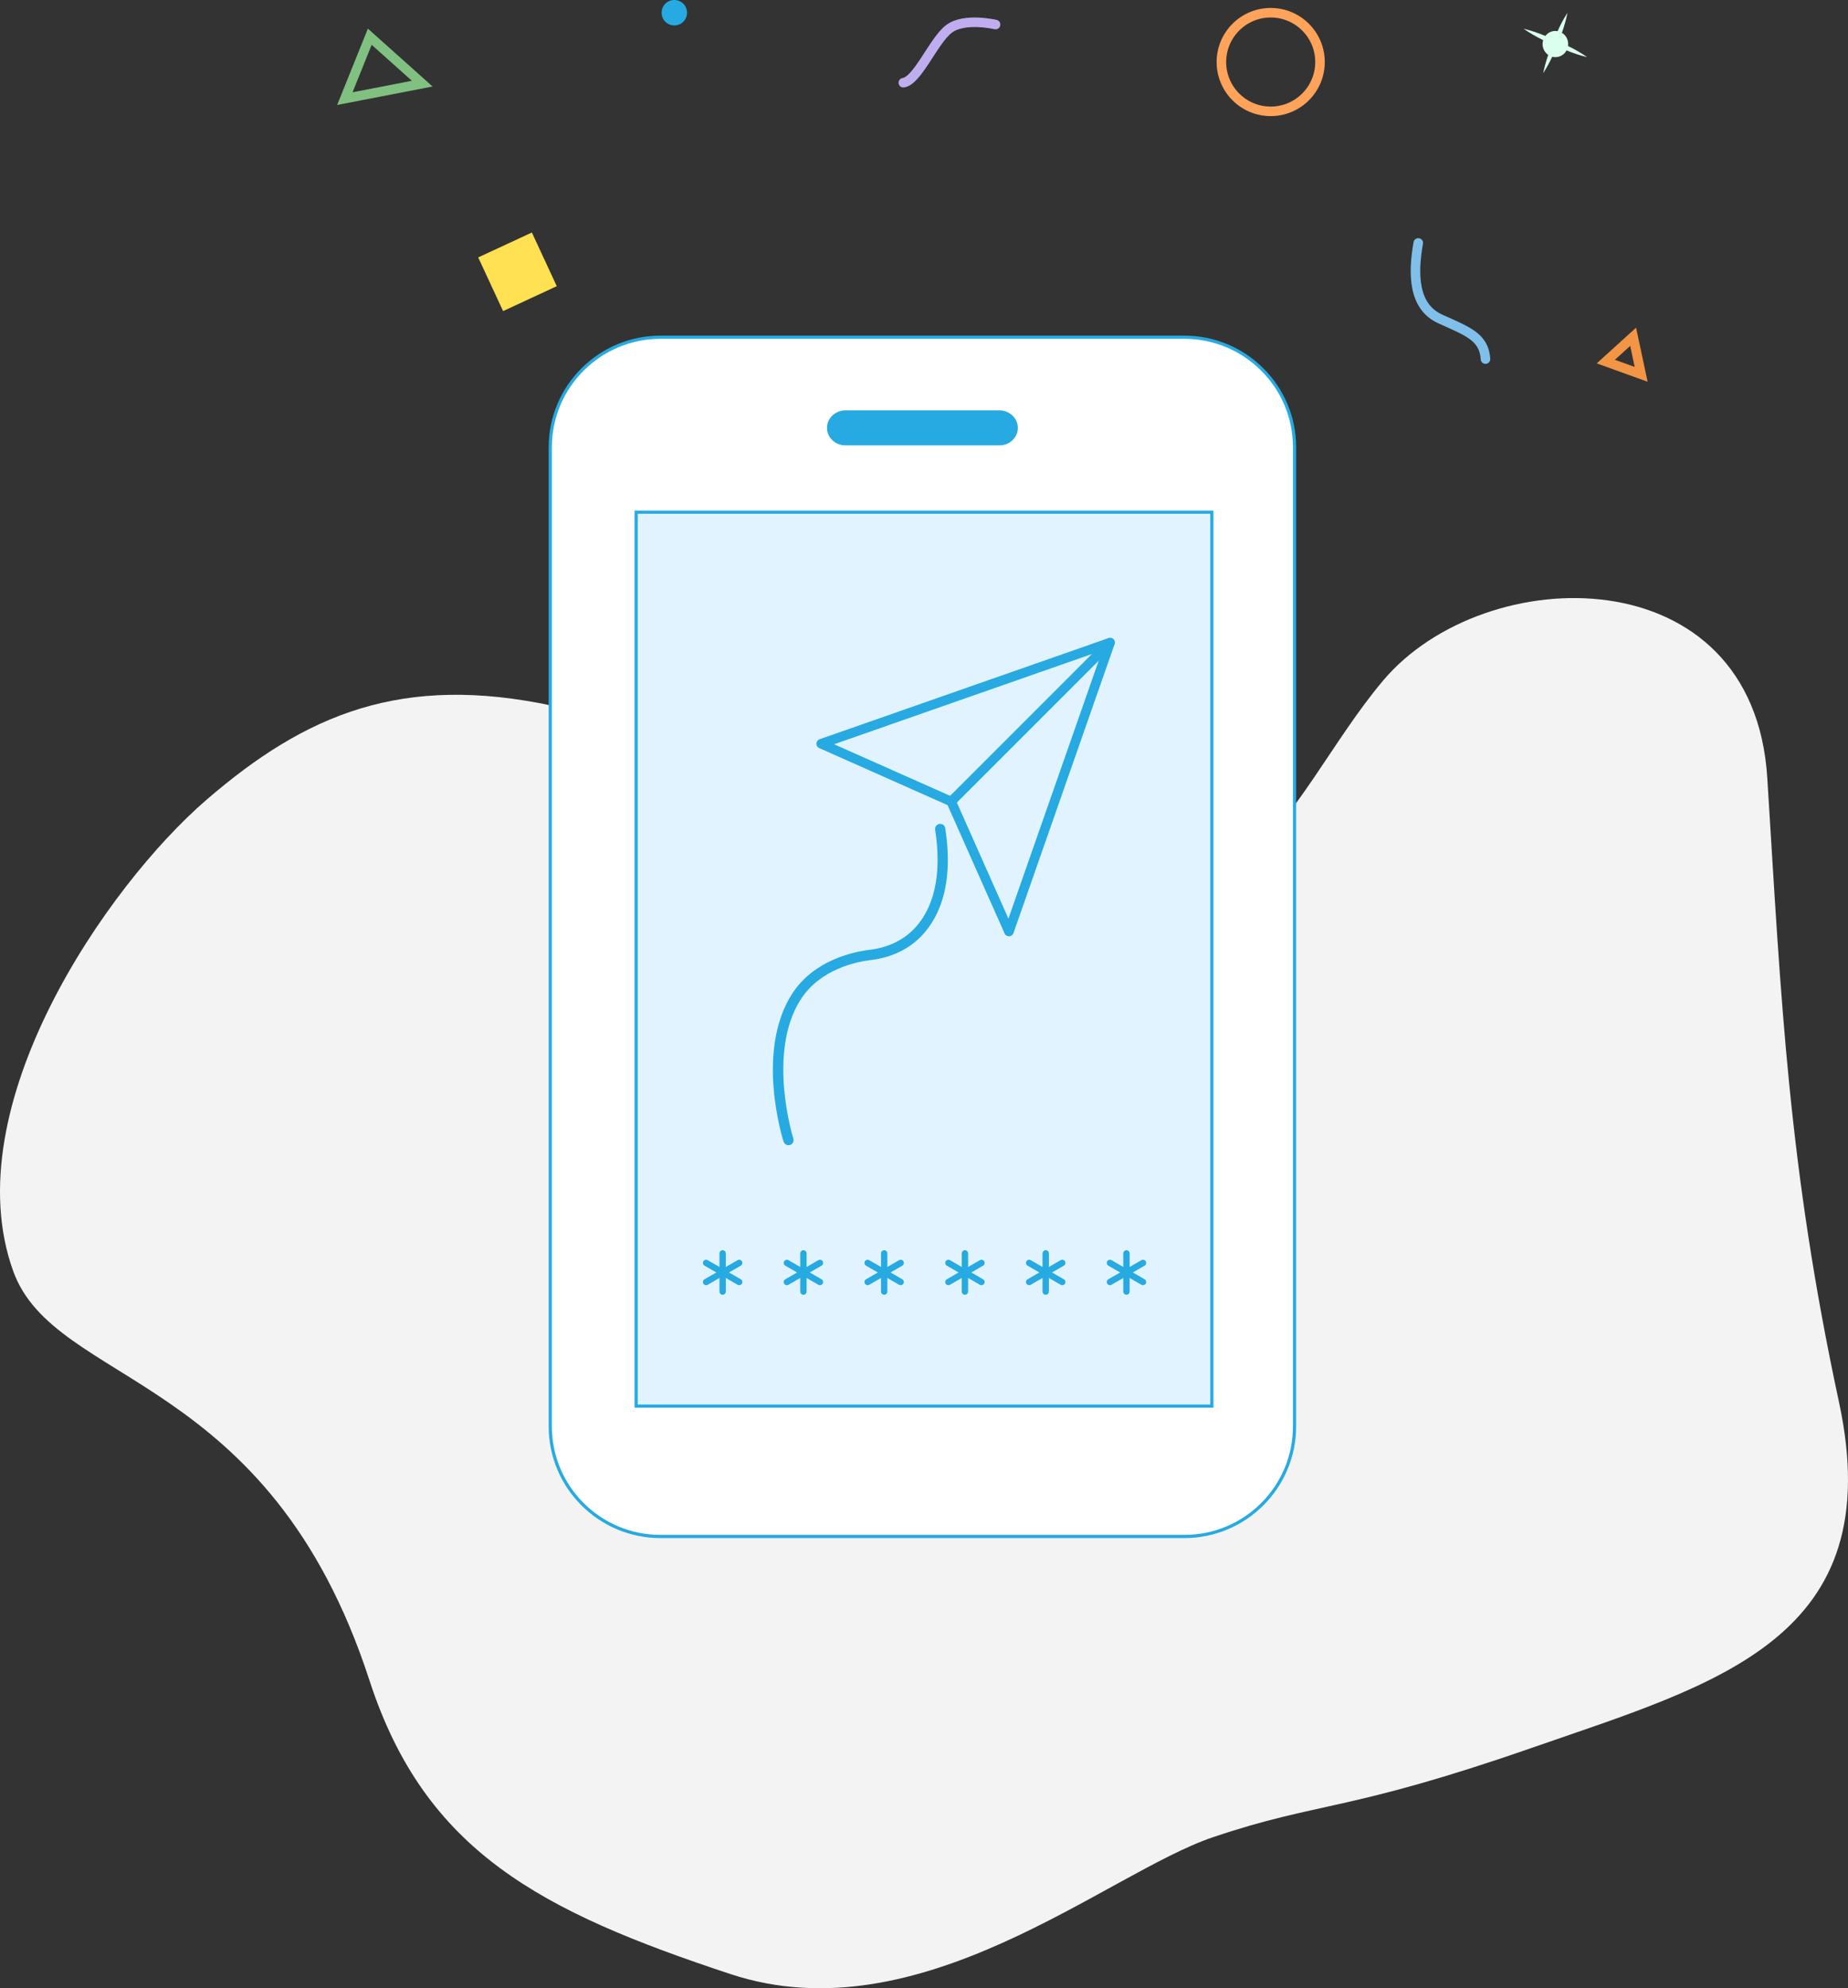 <svg width="581" height="625" viewBox="0 0 581 625" fill="none" xmlns="http://www.w3.org/2000/svg">
<rect x="0" y="0" width="581" height="625" fill="#333333" stroke="none"/>
<path d="M288.638 291.963C390.965 310.855 402.847 251.83 434.863 213.91C466.878 175.99 551.279 174.526 555.624 244.545C560.004 314.565 562.177 366.373 578.167 440.75C594.158 515.126 539.803 529.185 481.578 549.438C423.353 569.692 414.832 566.22 381.357 577.521C347.882 588.822 289.317 640.256 229.666 620.547C170.016 600.838 133.655 582.014 116.17 528.266C84.528 430.878 17.239 435.984 4.134 399.528C-14.403 347.89 33.603 278.449 64.871 251.456C96.139 224.462 126.355 211.697 173.988 221.909C221.722 232.155 261.003 286.857 288.638 291.963Z" fill="#F3F3F3"/>
<path d="M372.307 483H207.693C188.532 483 173 467.505 173 448.389V140.611C173 121.495 188.532 106 207.693 106H372.307C391.468 106 407 121.495 407 140.611V448.355C407 467.505 391.468 483 372.307 483Z" fill="white" stroke="#27AAE1" stroke-miterlimit="10"/>
<path d="M381 161H200V442H381V161Z" fill="#E1F3FF" stroke="#27AAE1" stroke-miterlimit="10"/>
<path d="M314.232 140H265.768C262.594 140 260 137.527 260 134.5C260 131.473 262.594 129 265.768 129H314.232C317.406 129 320 131.473 320 134.5C320 137.559 317.406 140 314.232 140Z" fill="#27AAE1"/>
<path d="M515.97 117.673L504.855 113.663L513.45 105.863L515.97 117.673Z" stroke="#F29545" stroke-width="3"/>
<path d="M499 17.963C496.759 17.442 494.62 16.713 492.514 15.845C491.835 17.13 490.511 17.963 488.983 17.963C488.643 17.963 488.304 17.929 487.998 17.859C487.183 19.596 486.233 21.333 485.18 23C485.554 21.02 486.097 19.144 486.742 17.269C485.689 16.505 484.976 15.254 484.976 13.83C484.976 13.413 485.044 12.996 485.146 12.614C483.041 11.572 480.969 10.391 479 9.037C481.377 9.592 483.652 10.391 485.859 11.294C486.572 10.322 487.727 9.731 488.983 9.731C489.221 9.731 489.458 9.766 489.696 9.801C490.579 7.821 491.598 5.876 492.82 4C492.379 6.188 491.767 8.272 491.054 10.322C492.243 11.017 493.024 12.336 493.024 13.83C493.024 14.038 493.024 14.247 492.956 14.455C495.027 15.463 497.065 16.609 499 17.963Z" fill="#DAFFEE"/>
<path d="M399.5 35C408.06 35 415 28.06 415 19.5C415 10.94 408.06 4 399.5 4C390.94 4 384 10.94 384 19.5C384 28.06 390.94 35 399.5 35Z" stroke="#FFA35A" stroke-width="3" stroke-miterlimit="10"/>
<path d="M284 26C288.477 25.42 293.488 12.797 298.333 9.097C303.177 5.398 313 7.719 313 7.719" stroke="#C0ADEF" stroke-width="3" stroke-miterlimit="10" stroke-linecap="round"/>
<path d="M212 8C214.209 8 216 6.209 216 4C216 1.791 214.209 0 212 0C209.791 0 208 1.791 208 4C208 6.209 209.791 8 212 8Z" fill="#27AAE1"/>
<path d="M116.255 11.543L132.746 26.294L108.421 31.003L116.255 11.543Z" stroke="#80C181" stroke-width="3"/>
<path d="M167.218 73.09L150.343 80.917L158.17 97.792L175.045 89.964L167.218 73.09Z" fill="#FFE152"/>
<path d="M445.893 76.365C444.205 85.94 444.205 96.366 452.805 100.261C461.404 104.156 466.588 105.9 467.03 112.878" stroke="#80BFEA" stroke-width="3" stroke-miterlimit="10" stroke-linecap="round"/>
<g clip-path="url(#clip0_468_2727)">
<path d="M247.89 359.999C247.218 359.999 246.579 359.55 246.356 358.877C245.972 357.723 237.471 330.373 249.04 312.385C255.911 301.74 268.407 299.175 273.456 298.566C278.729 297.924 283.331 295.872 286.751 292.602C293.686 285.965 296.21 274.999 294.005 260.827C293.877 259.961 294.453 259.127 295.347 258.999C296.242 258.871 297.041 259.448 297.169 260.346C300.173 279.616 294.357 289.78 288.988 294.942C285.057 298.694 279.816 301.067 273.871 301.772C269.27 302.317 257.892 304.626 251.756 314.148C241.018 330.854 249.328 357.627 249.423 357.915C249.679 358.749 249.232 359.647 248.401 359.935C248.209 359.967 248.049 359.999 247.89 359.999Z" fill="#27AAE1"/>
</g>
<path d="M349 202L299.045 251.955" stroke="#27AAE1" stroke-width="3" stroke-linecap="round" stroke-linejoin="round"/>
<path d="M349 202L317.21 292.827L299.045 251.955L258.173 233.789L349 202Z" stroke="#27AAE1" stroke-width="3" stroke-linecap="round" stroke-linejoin="round"/>
<path d="M227.196 394V406" stroke="#27AAE1" stroke-width="2" stroke-linecap="round" stroke-linejoin="round"/>
<path d="M232.392 397L222 403" stroke="#27AAE1" stroke-width="2" stroke-linecap="round" stroke-linejoin="round"/>
<path d="M222 397L232.392 403" stroke="#27AAE1" stroke-width="2" stroke-linecap="round" stroke-linejoin="round"/>
<path d="M252.588 394V406" stroke="#27AAE1" stroke-width="2" stroke-linecap="round" stroke-linejoin="round"/>
<path d="M257.784 397L247.392 403" stroke="#27AAE1" stroke-width="2" stroke-linecap="round" stroke-linejoin="round"/>
<path d="M247.392 397L257.784 403" stroke="#27AAE1" stroke-width="2" stroke-linecap="round" stroke-linejoin="round"/>
<path d="M277.979 394V406" stroke="#27AAE1" stroke-width="2" stroke-linecap="round" stroke-linejoin="round"/>
<path d="M283.175 397L272.783 403" stroke="#27AAE1" stroke-width="2" stroke-linecap="round" stroke-linejoin="round"/>
<path d="M272.783 397L283.175 403" stroke="#27AAE1" stroke-width="2" stroke-linecap="round" stroke-linejoin="round"/>
<path d="M303.371 394V406" stroke="#27AAE1" stroke-width="2" stroke-linecap="round" stroke-linejoin="round"/>
<path d="M308.567 397L298.175 403" stroke="#27AAE1" stroke-width="2" stroke-linecap="round" stroke-linejoin="round"/>
<path d="M298.175 397L308.567 403" stroke="#27AAE1" stroke-width="2" stroke-linecap="round" stroke-linejoin="round"/>
<path d="M328.763 394V406" stroke="#27AAE1" stroke-width="2" stroke-linecap="round" stroke-linejoin="round"/>
<path d="M333.958 397L323.566 403" stroke="#27AAE1" stroke-width="2" stroke-linecap="round" stroke-linejoin="round"/>
<path d="M323.566 397L333.958 403" stroke="#27AAE1" stroke-width="2" stroke-linecap="round" stroke-linejoin="round"/>
<path d="M354.154 394V406" stroke="#27AAE1" stroke-width="2" stroke-linecap="round" stroke-linejoin="round"/>
<path d="M359.35 397L348.958 403" stroke="#27AAE1" stroke-width="2" stroke-linecap="round" stroke-linejoin="round"/>
<path d="M348.958 397L359.35 403" stroke="#27AAE1" stroke-width="2" stroke-linecap="round" stroke-linejoin="round"/>
<defs>
<clipPath id="clip0_468_2727">
<rect width="55" height="101" fill="white" transform="translate(243 259)"/>
</clipPath>
</defs>
</svg>
